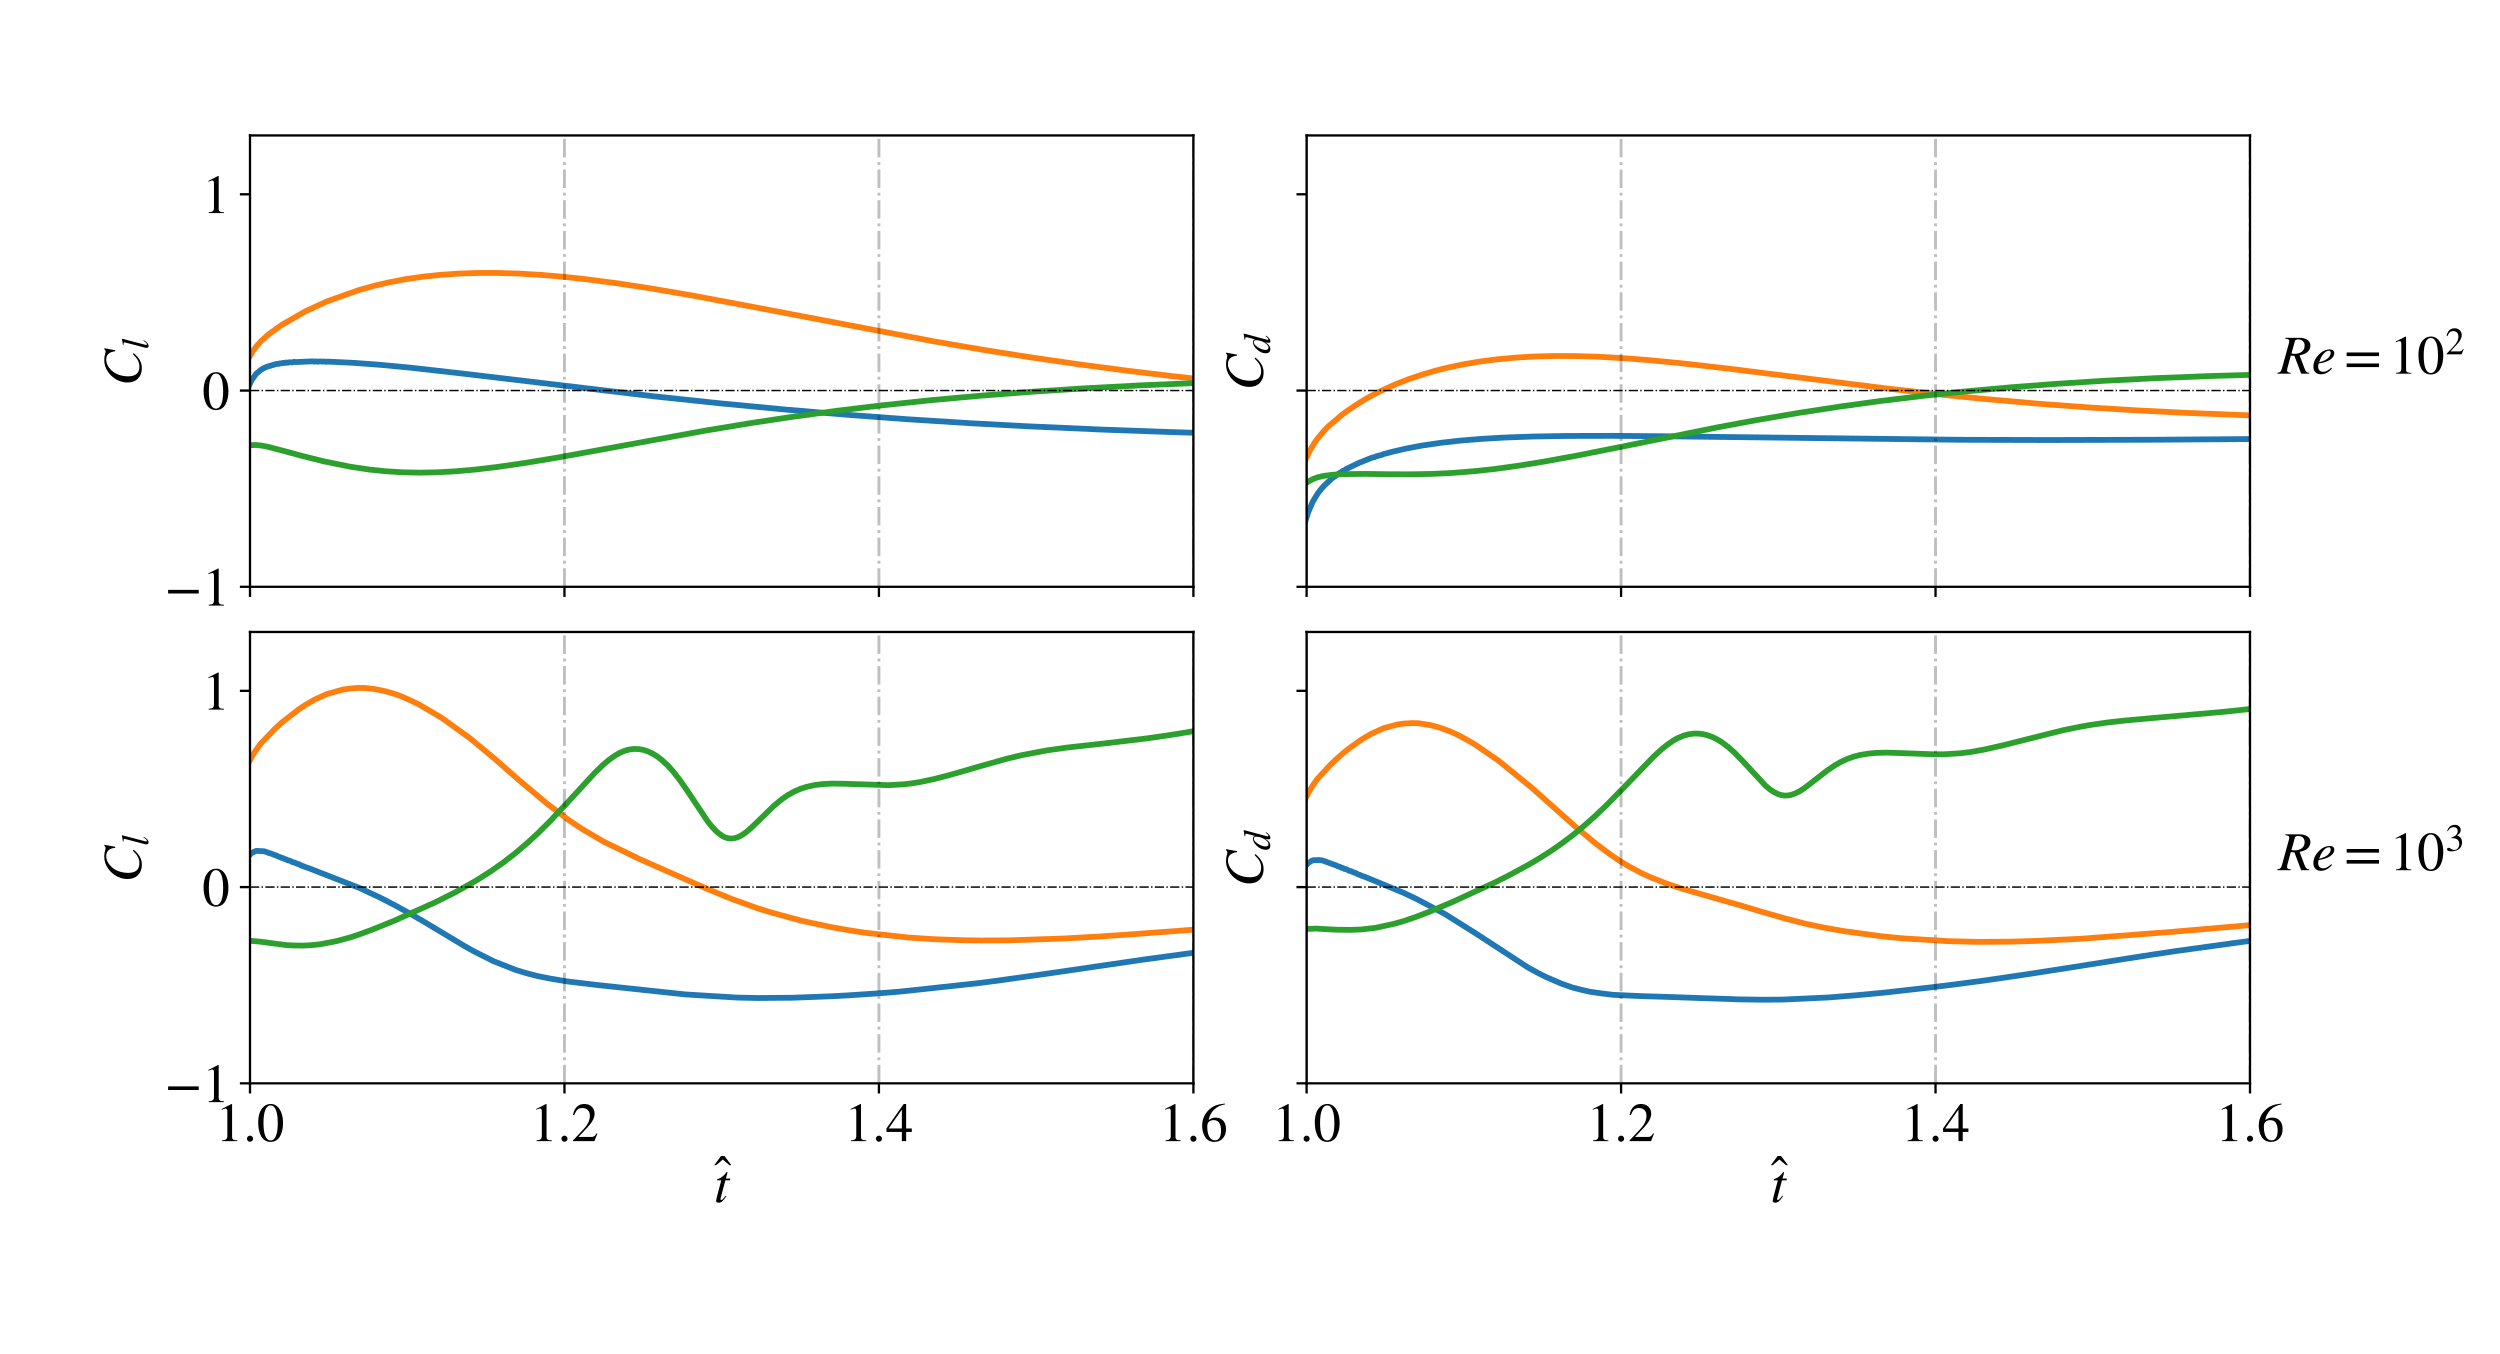 <?xml version="1.0" encoding="utf-8" standalone="no"?>
<!DOCTYPE svg PUBLIC "-//W3C//DTD SVG 1.1//EN"
  "http://www.w3.org/Graphics/SVG/1.1/DTD/svg11.dtd">
<!-- Created with matplotlib (https://matplotlib.org/) -->
<svg height="468pt" version="1.1" viewBox="0 0 864 468" width="864pt" xmlns="http://www.w3.org/2000/svg" xmlns:xlink="http://www.w3.org/1999/xlink">
 <defs>
  <style type="text/css">
*{stroke-linecap:butt;stroke-linejoin:round;}
  </style>
 </defs>
 <g id="figure_1">
  <g id="patch_1">
   <path d="M 0 468 
L 864 468 
L 864 0 
L 0 0 
z
" style="fill:#ffffff;"/>
  </g>
  <g id="axes_1">
   <g id="patch_2">
    <path d="M 86.4 202.8 
L 412.438 202.8 
L 412.438 46.8 
L 86.4 46.8 
z
" style="fill:#ffffff;"/>
   </g>
   <g id="matplotlib.axis_1">
    <g id="xtick_1">
     <g id="line2d_1">
      <defs>
       <path d="M 0 0 
L 0 3.5 
" id="m77d0edac6d" style="stroke:#000000;stroke-width:0.8;"/>
      </defs>
      <g>
       <use style="fill:#ffffff;stroke:#000000;stroke-width:0.8;" x="86.4" xlink:href="#m77d0edac6d" y="202.8"/>
      </g>
     </g>
    </g>
    <g id="xtick_2">
     <g id="line2d_2">
      <g>
       <use style="fill:#ffffff;stroke:#000000;stroke-width:0.8;" x="195.079" xlink:href="#m77d0edac6d" y="202.8"/>
      </g>
     </g>
    </g>
    <g id="xtick_3">
     <g id="line2d_3">
      <g>
       <use style="fill:#ffffff;stroke:#000000;stroke-width:0.8;" x="303.758" xlink:href="#m77d0edac6d" y="202.8"/>
      </g>
     </g>
    </g>
    <g id="xtick_4">
     <g id="line2d_4">
      <g>
       <use style="fill:#ffffff;stroke:#000000;stroke-width:0.8;" x="412.438" xlink:href="#m77d0edac6d" y="202.8"/>
      </g>
     </g>
    </g>
   </g>
   <g id="matplotlib.axis_2">
    <g id="ytick_1">
     <g id="line2d_5">
      <defs>
       <path d="M 0 0 
L -3.5 0 
" id="m75335eb0be" style="stroke:#000000;stroke-width:0.8;"/>
      </defs>
      <g>
       <use style="fill:#ffffff;stroke:#000000;stroke-width:0.8;" x="86.4" xlink:href="#m75335eb0be" y="202.8"/>
      </g>
     </g>
     <g id="text_1">
      <!-- −1 -->
      <defs>
       <path d="M 62.094 22 
L 6.406 22 
L 6.406 28.594 
L 62.094 28.594 
z
" id="STIXGeneral-Regular-8722"/>
       <path d="M 39.406 0 
L 11.797 0 
L 11.797 1.5 
Q 17.297 1.797 19.297 3.547 
Q 21.297 5.297 21.297 9.5 
L 21.297 54.406 
Q 21.297 59.297 18.297 59.297 
Q 16.906 59.297 13.797 58.094 
L 11.094 57.094 
L 11.094 58.5 
L 29 67.594 
L 29.906 67.297 
L 29.906 7.594 
Q 29.906 4.297 31.906 2.891 
Q 33.906 1.5 39.406 1.5 
z
" id="STIXGeneral-Regular-49"/>
      </defs>
      <g transform="translate(56.885 209.288)scale(0.19 -0.19)">
       <use xlink:href="#STIXGeneral-Regular-8722"/>
       <use x="68.5" xlink:href="#STIXGeneral-Regular-49"/>
      </g>
     </g>
    </g>
    <g id="ytick_2">
     <g id="line2d_6">
      <g>
       <use style="fill:#ffffff;stroke:#000000;stroke-width:0.8;" x="86.4" xlink:href="#m75335eb0be" y="134.974"/>
      </g>
     </g>
     <g id="text_2">
      <!-- 0 -->
      <defs>
       <path d="M 47.594 33 
Q 47.594 26.297 46.297 20.344 
Q 45 14.406 42.453 9.406 
Q 39.906 4.406 35.406 1.5 
Q 30.906 -1.406 25 -1.406 
Q 18.906 -1.406 14.297 1.688 
Q 9.703 4.797 7.203 10 
Q 4.703 15.203 3.547 21.094 
Q 2.406 27 2.406 33.594 
Q 2.406 42.906 4.703 50.344 
Q 7 57.797 12.344 62.688 
Q 17.703 67.594 25.406 67.594 
Q 35.203 67.594 41.391 58 
Q 47.594 48.406 47.594 33 
z
M 38 32.5 
Q 38 48.297 34.641 56.641 
Q 31.297 65 24.797 65 
Q 18.594 65 15.297 56.594 
Q 12 48.203 12 32.906 
Q 12 17.5 15.297 9.344 
Q 18.594 1.203 25 1.203 
Q 31.297 1.203 34.641 9.344 
Q 38 17.5 38 32.5 
z
" id="STIXGeneral-Regular-48"/>
      </defs>
      <g transform="translate(69.9 141.462)scale(0.19 -0.19)">
       <use xlink:href="#STIXGeneral-Regular-48"/>
      </g>
     </g>
    </g>
    <g id="ytick_3">
     <g id="line2d_7">
      <g>
       <use style="fill:#ffffff;stroke:#000000;stroke-width:0.8;" x="86.4" xlink:href="#m75335eb0be" y="67.148"/>
      </g>
     </g>
     <g id="text_3">
      <!-- 1 -->
      <g transform="translate(69.9 73.636)scale(0.19 -0.19)">
       <use xlink:href="#STIXGeneral-Regular-49"/>
      </g>
     </g>
    </g>
    <g id="text_4">
     <!-- $C_l$ -->
     <defs>
      <path d="M 68.906 66.406 
L 65.203 46.406 
L 63.406 46.703 
Q 61.594 63 48.5 63 
Q 37.594 63 28.594 53.297 
Q 23.297 47.703 20.547 39.703 
Q 17.797 31.703 17.797 23.203 
Q 17.797 2.703 35.297 2.703 
Q 41.5 2.703 46.641 5.297 
Q 51.797 7.906 58.203 14.594 
L 60 13.094 
Q 53.297 5.203 46.844 1.703 
Q 40.406 -1.797 32.703 -1.797 
Q 21 -1.797 13.797 5.141 
Q 6.594 12.094 6.594 24.297 
Q 6.594 34.594 11.688 43.938 
Q 16.797 53.297 25.297 59.297 
Q 35.5 66.594 47.203 66.594 
Q 54.094 66.594 58.906 64.906 
Q 60.906 64.203 63 64.203 
Q 65.703 64.203 66.797 66.406 
z
" id="STIXGeneral-Italic-67"/>
      <path d="M 27.906 67.797 
L 12.594 9.297 
Q 11.797 6.406 11.797 5 
Q 11.797 3.203 13.5 3.203 
Q 16.203 3.203 20.203 8.906 
L 22.703 12.406 
L 24.094 11.406 
Q 19.594 4.297 16.344 1.594 
Q 13.094 -1.094 9 -1.094 
Q 4.094 -1.094 4.094 4.5 
Q 4.094 6.203 4.5 7.5 
L 18.203 59.906 
Q 18.5 60.906 18.5 61.797 
Q 18.5 64 13.594 64 
L 11.797 64 
L 11.797 65.594 
Q 18.797 66.406 27.297 68.297 
z
" id="STIXGeneral-Italic-108"/>
     </defs>
     <g transform="translate(48.761 133.445)rotate(-90)scale(0.19 -0.19)">
      <use transform="translate(0 0.406)" xlink:href="#STIXGeneral-Italic-67"/>
      <use transform="translate(66.7 -12.822)scale(0.7)" xlink:href="#STIXGeneral-Italic-108"/>
     </g>
    </g>
   </g>
   <g id="line2d_8">
    <path clip-path="url(#p5655bba1f3)" d="M 85.857 133.679 
L 86.943 131.418 
L 88.03 129.877 
L 88.574 129.14 
L 90.204 127.795 
L 91.291 127.168 
L 92.377 126.697 
L 95.638 125.752 
L 96.181 125.777 
L 96.725 125.576 
L 97.268 125.595 
L 97.811 125.405 
L 98.355 125.47 
L 98.898 125.261 
L 99.442 125.383 
L 99.985 125.194 
L 101.072 125.244 
L 101.615 125.035 
L 102.158 125.136 
L 108.136 124.873 
L 108.679 125.011 
L 109.223 124.87 
L 109.766 125.015 
L 110.309 124.918 
L 111.396 124.963 
L 111.94 124.933 
L 112.483 125.052 
L 113.026 124.966 
L 115.2 125.06 
L 122.264 125.405 
L 130.958 126.045 
L 141.826 127.067 
L 161.389 129.277 
L 225.509 136.918 
L 248.875 139.397 
L 271.698 141.568 
L 293.977 143.445 
L 313.54 144.887 
L 335.275 146.26 
L 354.838 147.311 
L 382.008 148.516 
L 404.287 149.307 
L 412.981 149.572 
L 412.981 149.572 
" style="fill:none;stroke:#1f77b4;stroke-linecap:square;stroke-width:2;"/>
   </g>
   <g id="line2d_9">
    <path clip-path="url(#p5655bba1f3)" d="M 85.857 123.939 
L 87.487 121.172 
L 89.117 119.101 
L 90.204 117.915 
L 92.921 115.467 
L 97.268 112.346 
L 105.419 107.659 
L 113.026 104.143 
L 123.894 100.29 
L 129.328 98.761 
L 134.219 97.631 
L 140.196 96.48 
L 146.174 95.618 
L 152.151 94.989 
L 158.672 94.544 
L 165.192 94.332 
L 172.257 94.338 
L 179.321 94.554 
L 186.928 94.996 
L 195.079 95.692 
L 203.23 96.584 
L 214.642 98.099 
L 225.509 99.779 
L 238.551 102.007 
L 257.026 105.455 
L 323.321 118.08 
L 339.623 120.873 
L 356.468 123.536 
L 372.77 125.897 
L 389.615 128.131 
L 404.83 129.953 
L 412.981 130.858 
L 412.981 130.858 
" style="fill:none;stroke:#ff7f0e;stroke-linecap:square;stroke-width:2;"/>
   </g>
   <g id="line2d_10">
    <path clip-path="url(#p5655bba1f3)" d="M 85.857 154.059 
L 86.943 153.839 
L 88.574 153.8 
L 90.204 153.959 
L 92.377 154.369 
L 97.811 155.773 
L 104.332 157.555 
L 111.94 159.453 
L 121.177 161.32 
L 127.698 162.288 
L 133.132 162.856 
L 139.109 163.228 
L 145.087 163.348 
L 151.064 163.232 
L 157.042 162.907 
L 164.106 162.296 
L 171.713 161.4 
L 180.951 160.072 
L 191.275 158.377 
L 205.947 155.728 
L 243.442 148.869 
L 259.743 146.171 
L 274.415 143.967 
L 290.174 141.842 
L 304.845 140.085 
L 321.691 138.307 
L 339.079 136.74 
L 357.011 135.357 
L 374.943 134.198 
L 394.506 133.161 
L 412.981 132.377 
L 412.981 132.377 
" style="fill:none;stroke:#2ca02c;stroke-linecap:square;stroke-width:2;"/>
   </g>
   <g id="line2d_11">
    <path clip-path="url(#p5655bba1f3)" d="M 86.4 134.974 
L 412.438 134.974 
" style="fill:none;stroke:#000000;stroke-dasharray:3.2,0.8,0.5,0.8;stroke-dashoffset:0;stroke-width:0.5;"/>
   </g>
   <g id="line2d_12">
    <path clip-path="url(#p5655bba1f3)" d="M 86.4 202.8 
L 86.4 46.8 
" style="fill:none;stroke:#000000;stroke-linecap:square;stroke-width:0.5;"/>
   </g>
   <g id="line2d_13">
    <path clip-path="url(#p5655bba1f3)" d="M 195.079 202.8 
L 195.079 46.8 
" style="fill:none;stroke:#000000;stroke-dasharray:6.4,1.6,1,1.6;stroke-dashoffset:0;stroke-opacity:0.25;"/>
   </g>
   <g id="line2d_14">
    <path clip-path="url(#p5655bba1f3)" d="M 303.758 202.8 
L 303.758 46.8 
" style="fill:none;stroke:#000000;stroke-dasharray:6.4,1.6,1,1.6;stroke-dashoffset:0;stroke-opacity:0.25;"/>
   </g>
   <g id="line2d_15">
    <path clip-path="url(#p5655bba1f3)" d="M 412.438 202.8 
L 412.438 46.8 
" style="fill:none;stroke:#000000;stroke-dasharray:6.4,1.6,1,1.6;stroke-dashoffset:0;stroke-opacity:0.25;"/>
   </g>
   <g id="patch_3">
    <path d="M 86.4 202.8 
L 86.4 46.8 
" style="fill:none;stroke:#000000;stroke-linecap:square;stroke-linejoin:miter;stroke-width:0.8;"/>
   </g>
   <g id="patch_4">
    <path d="M 412.438 202.8 
L 412.438 46.8 
" style="fill:none;stroke:#000000;stroke-linecap:square;stroke-linejoin:miter;stroke-width:0.8;"/>
   </g>
   <g id="patch_5">
    <path d="M 86.4 202.8 
L 412.438 202.8 
" style="fill:none;stroke:#000000;stroke-linecap:square;stroke-linejoin:miter;stroke-width:0.8;"/>
   </g>
   <g id="patch_6">
    <path d="M 86.4 46.8 
L 412.438 46.8 
" style="fill:none;stroke:#000000;stroke-linecap:square;stroke-linejoin:miter;stroke-width:0.8;"/>
   </g>
  </g>
  <g id="axes_2">
   <g id="patch_7">
    <path d="M 451.562 202.8 
L 777.6 202.8 
L 777.6 46.8 
L 451.562 46.8 
z
" style="fill:#ffffff;"/>
   </g>
   <g id="matplotlib.axis_3">
    <g id="xtick_5">
     <g id="line2d_16">
      <g>
       <use style="fill:#ffffff;stroke:#000000;stroke-width:0.8;" x="451.562" xlink:href="#m77d0edac6d" y="202.8"/>
      </g>
     </g>
    </g>
    <g id="xtick_6">
     <g id="line2d_17">
      <g>
       <use style="fill:#ffffff;stroke:#000000;stroke-width:0.8;" x="560.242" xlink:href="#m77d0edac6d" y="202.8"/>
      </g>
     </g>
    </g>
    <g id="xtick_7">
     <g id="line2d_18">
      <g>
       <use style="fill:#ffffff;stroke:#000000;stroke-width:0.8;" x="668.921" xlink:href="#m77d0edac6d" y="202.8"/>
      </g>
     </g>
    </g>
    <g id="xtick_8">
     <g id="line2d_19">
      <g>
       <use style="fill:#ffffff;stroke:#000000;stroke-width:0.8;" x="777.6" xlink:href="#m77d0edac6d" y="202.8"/>
      </g>
     </g>
    </g>
   </g>
   <g id="matplotlib.axis_4">
    <g id="ytick_4">
     <g id="line2d_20">
      <g>
       <use style="fill:#ffffff;stroke:#000000;stroke-width:0.8;" x="451.562" xlink:href="#m75335eb0be" y="202.8"/>
      </g>
     </g>
    </g>
    <g id="ytick_5">
     <g id="line2d_21">
      <g>
       <use style="fill:#ffffff;stroke:#000000;stroke-width:0.8;" x="451.562" xlink:href="#m75335eb0be" y="134.974"/>
      </g>
     </g>
    </g>
    <g id="ytick_6">
     <g id="line2d_22">
      <g>
       <use style="fill:#ffffff;stroke:#000000;stroke-width:0.8;" x="451.562" xlink:href="#m75335eb0be" y="67.148"/>
      </g>
     </g>
    </g>
    <g id="text_5">
     <!-- $C_d$ -->
     <defs>
      <path d="M 52.094 68.297 
L 52.703 67.703 
L 48.797 52.5 
L 42.797 30.594 
Q 36.297 6.703 36.297 6 
Q 36.297 4 38.094 4 
Q 39.406 4 40.844 5.25 
Q 42.297 6.5 46.297 11.094 
L 47.5 10.094 
Q 39.797 -1.297 32.797 -1.297 
Q 30.906 -1.297 29.797 -0.094 
Q 28.703 1.094 28.703 3.203 
Q 28.703 6.203 30 12.094 
Q 25.703 4.797 21.547 1.844 
Q 17.406 -1.094 12.203 -1.094 
Q 7.203 -1.094 4.344 1.953 
Q 1.5 5 1.5 10.594 
Q 1.5 22.5 11.141 33.297 
Q 20.797 44.094 30.703 44.094 
Q 33.797 44.094 35.25 42.688 
Q 36.703 41.297 37.203 38.297 
L 37.297 38.297 
L 41.797 54.594 
Q 43.203 59.5 43.203 61.703 
Q 43.203 63.297 42.094 63.688 
Q 41 64.094 36.797 64.297 
L 36.797 66 
Q 44.5 66.703 52.094 68.297 
z
M 35.594 36.094 
Q 35.594 38.703 34.141 40.25 
Q 32.703 41.797 30.906 41.797 
Q 26.203 41.797 21.797 37.203 
Q 16.797 31.906 13.5 24.547 
Q 10.203 17.203 10.203 11 
Q 10.203 7.594 11.75 5.641 
Q 13.297 3.703 16 3.703 
Q 20.5 3.703 25.094 8.594 
Q 29.703 13.5 32.641 21.094 
Q 35.594 28.703 35.594 36.094 
z
" id="STIXGeneral-Italic-100"/>
     </defs>
     <g transform="translate(436.439 134.965)rotate(-90)scale(0.19 -0.19)">
      <use transform="translate(0 0.406)" xlink:href="#STIXGeneral-Italic-67"/>
      <use transform="translate(66.7 -12.822)scale(0.7)" xlink:href="#STIXGeneral-Italic-100"/>
     </g>
    </g>
   </g>
   <g id="line2d_23">
    <path clip-path="url(#p31e6487c51)" d="M 451.019 180.48 
L 452.106 177.088 
L 453.192 174.514 
L 453.736 173.293 
L 455.366 170.606 
L 456.453 169.166 
L 457.54 167.935 
L 459.713 165.905 
L 460.8 164.957 
L 461.343 164.677 
L 461.887 164.176 
L 462.43 163.903 
L 462.974 163.427 
L 463.517 163.216 
L 464.06 162.734 
L 464.604 162.593 
L 465.147 162.142 
L 470.038 159.793 
L 470.581 159.637 
L 471.668 159.157 
L 474.385 158.082 
L 474.928 158.039 
L 475.472 157.756 
L 477.645 157.173 
L 478.189 156.914 
L 480.906 156.195 
L 485.796 155.048 
L 491.23 154.018 
L 497.751 153.054 
L 504.272 152.316 
L 511.879 151.68 
L 520.03 151.215 
L 529.811 150.862 
L 541.223 150.667 
L 557.525 150.632 
L 573.283 150.753 
L 677.615 151.99 
L 708.045 152.077 
L 745.54 151.968 
L 778.143 151.726 
L 778.143 151.726 
" style="fill:none;stroke:#1f77b4;stroke-linecap:square;stroke-width:2;"/>
   </g>
   <g id="line2d_24">
    <path clip-path="url(#p31e6487c51)" d="M 451.019 159.286 
L 452.649 155.779 
L 454.279 153.091 
L 455.366 151.55 
L 457.54 148.954 
L 459.17 147.267 
L 464.06 143.141 
L 466.234 141.563 
L 470.038 139.066 
L 472.755 137.445 
L 475.472 136.011 
L 477.102 135.162 
L 482.536 132.711 
L 486.883 131.025 
L 491.774 129.38 
L 496.121 128.106 
L 500.468 127.029 
L 505.902 125.883 
L 511.336 124.97 
L 517.313 124.194 
L 523.834 123.587 
L 530.355 123.211 
L 537.419 123.03 
L 544.483 123.055 
L 552.091 123.279 
L 560.785 123.76 
L 569.479 124.429 
L 580.891 125.519 
L 597.192 127.378 
L 651.532 134.198 
L 671.638 136.457 
L 685.766 137.869 
L 704.785 139.549 
L 721.63 140.793 
L 738.475 141.824 
L 755.321 142.674 
L 774.883 143.444 
L 778.143 143.553 
L 778.143 143.553 
" style="fill:none;stroke:#ff7f0e;stroke-linecap:square;stroke-width:2;"/>
   </g>
   <g id="line2d_25">
    <path clip-path="url(#p31e6487c51)" d="M 451.019 167.309 
L 452.106 166.461 
L 453.736 165.571 
L 455.366 164.962 
L 457.54 164.456 
L 460.8 164.054 
L 464.06 163.861 
L 471.668 163.782 
L 480.362 163.894 
L 487.97 163.916 
L 495.034 163.775 
L 502.098 163.432 
L 509.706 162.825 
L 516.77 162.05 
L 524.377 161.012 
L 533.615 159.528 
L 545.026 157.44 
L 559.698 154.528 
L 593.389 147.724 
L 606.974 145.198 
L 621.645 142.692 
L 636.317 140.44 
L 649.902 138.582 
L 664.574 136.812 
L 678.702 135.325 
L 694.46 133.889 
L 710.762 132.646 
L 727.608 131.576 
L 744.996 130.691 
L 764.015 129.948 
L 778.143 129.534 
L 778.143 129.534 
" style="fill:none;stroke:#2ca02c;stroke-linecap:square;stroke-width:2;"/>
   </g>
   <g id="line2d_26">
    <path clip-path="url(#p31e6487c51)" d="M 451.562 134.974 
L 777.6 134.974 
" style="fill:none;stroke:#000000;stroke-dasharray:3.2,0.8,0.5,0.8;stroke-dashoffset:0;stroke-width:0.5;"/>
   </g>
   <g id="line2d_27">
    <path clip-path="url(#p31e6487c51)" d="M 451.562 202.8 
L 451.562 46.8 
" style="fill:none;stroke:#000000;stroke-linecap:square;stroke-width:0.5;"/>
   </g>
   <g id="line2d_28">
    <path clip-path="url(#p31e6487c51)" d="M 560.242 202.8 
L 560.242 46.8 
" style="fill:none;stroke:#000000;stroke-dasharray:6.4,1.6,1,1.6;stroke-dashoffset:0;stroke-opacity:0.25;"/>
   </g>
   <g id="line2d_29">
    <path clip-path="url(#p31e6487c51)" d="M 668.921 202.8 
L 668.921 46.8 
" style="fill:none;stroke:#000000;stroke-dasharray:6.4,1.6,1,1.6;stroke-dashoffset:0;stroke-opacity:0.25;"/>
   </g>
   <g id="line2d_30">
    <path clip-path="url(#p31e6487c51)" d="M 777.6 202.8 
L 777.6 46.8 
" style="fill:none;stroke:#000000;stroke-dasharray:6.4,1.6,1,1.6;stroke-dashoffset:0;stroke-opacity:0.25;"/>
   </g>
   <g id="patch_8">
    <path d="M 451.562 202.8 
L 451.562 46.8 
" style="fill:none;stroke:#000000;stroke-linecap:square;stroke-linejoin:miter;stroke-width:0.8;"/>
   </g>
   <g id="patch_9">
    <path d="M 777.6 202.8 
L 777.6 46.8 
" style="fill:none;stroke:#000000;stroke-linecap:square;stroke-linejoin:miter;stroke-width:0.8;"/>
   </g>
   <g id="patch_10">
    <path d="M 451.562 202.8 
L 777.6 202.8 
" style="fill:none;stroke:#000000;stroke-linecap:square;stroke-linejoin:miter;stroke-width:0.8;"/>
   </g>
   <g id="patch_11">
    <path d="M 451.562 46.8 
L 777.6 46.8 
" style="fill:none;stroke:#000000;stroke-linecap:square;stroke-linejoin:miter;stroke-width:0.8;"/>
   </g>
   <g id="text_6">
    <!-- $Re = 10^2$ -->
    <defs>
     <path d="M 13.203 65.297 
L 38.406 65.297 
Q 48.094 65.297 53.438 61.5 
Q 58.797 57.703 58.797 51.203 
Q 58.797 43.406 52.203 38.406 
Q 48.297 35.406 39.094 33.297 
L 48 9.797 
Q 49.703 5.203 51.547 3.391 
Q 53.406 1.594 56.703 1.594 
L 56.703 0 
L 42 0 
L 29.703 32.406 
L 23.094 32.906 
L 17.594 12.594 
Q 16.297 8 16.297 6.297 
Q 16.297 4 17.594 3 
Q 18.906 2 23 1.594 
L 23 0 
L -1.297 0 
L -1.297 1.594 
Q 2.703 2.094 4.344 3.797 
Q 6 5.5 7.203 10.094 
L 19.094 53.203 
Q 20.297 57.797 20.297 59.5 
Q 20.297 61.297 18.906 62.297 
Q 17.703 63.094 13.203 63.703 
z
M 30.594 59.297 
L 24.297 36.594 
Q 27.406 36.094 29.406 36.094 
Q 38.297 36.094 43.297 40.094 
Q 48.297 44.094 48.297 51.094 
Q 48.297 56.297 45.188 59.297 
Q 42.094 62.297 36.297 62.297 
Q 31.406 62.297 30.594 59.297 
z
" id="STIXGeneral-Italic-82"/>
     <path d="M 35.797 10.906 
L 37 9.703 
Q 28.203 -1.094 16.594 -1.094 
Q 10.5 -1.094 6.797 2.656 
Q 3.094 6.406 3.094 12.594 
Q 3.094 24.297 12.438 34.188 
Q 21.797 44.094 33 44.094 
Q 36.906 44.094 39.047 42.297 
Q 41.203 40.5 41.203 37.297 
Q 41.203 30.703 33.547 25.5 
Q 25.906 20.297 12.797 18.594 
Q 11.797 16.594 11.797 12.5 
Q 11.797 8.406 14.344 5.906 
Q 16.906 3.406 21.094 3.406 
Q 24.406 3.406 27.406 4.953 
Q 30.406 6.5 35.797 10.906 
z
M 15.203 25.203 
L 13.5 20.797 
Q 24.703 23.5 29.594 28.203 
Q 34.594 33 34.594 37.906 
Q 34.594 41.797 31.094 41.797 
Q 26.906 41.797 22.344 36.938 
Q 17.797 32.094 15.203 25.203 
z
" id="STIXGeneral-Italic-101"/>
     <path d="M 63.703 32 
L 4.797 32 
L 4.797 38.594 
L 63.703 38.594 
z
M 63.703 12 
L 4.797 12 
L 4.797 18.594 
L 63.703 18.594 
z
" id="STIXGeneral-Regular-61"/>
     <path d="M 47.406 13.703 
L 42 0 
L 2.906 0 
L 2.906 1.203 
L 20.703 20.094 
Q 27.703 27.406 30.703 33.5 
Q 33.703 39.594 33.703 46.094 
Q 33.703 52.797 30 56.5 
Q 26.297 60.203 19.797 60.203 
Q 14.406 60.203 11.25 57.391 
Q 8.094 54.594 5.094 47.203 
L 3 47.703 
Q 4.703 57 9.844 62.297 
Q 15 67.594 23.797 67.594 
Q 32.094 67.594 37.188 62.594 
Q 42.297 57.594 42.297 50 
Q 42.297 38.703 29.5 25.203 
L 13 7.594 
L 36.406 7.594 
Q 39.703 7.594 41.641 8.891 
Q 43.594 10.203 46 14.297 
z
" id="STIXGeneral-Regular-50"/>
    </defs>
    <g transform="translate(787.305 129.226)scale(0.19 -0.19)">
     <use transform="translate(0 0.409)" xlink:href="#STIXGeneral-Italic-82"/>
     <use transform="translate(61.1 0.409)" xlink:href="#STIXGeneral-Italic-101"/>
     <use transform="translate(119.94 0.409)" xlink:href="#STIXGeneral-Regular-61"/>
     <use transform="translate(202.88 0.409)" xlink:href="#STIXGeneral-Regular-49"/>
     <use transform="translate(252.88 0.409)" xlink:href="#STIXGeneral-Regular-48"/>
     <use transform="translate(304.423 35.684)scale(0.7)" xlink:href="#STIXGeneral-Regular-50"/>
    </g>
   </g>
  </g>
  <g id="axes_3">
   <g id="patch_12">
    <path d="M 86.4 374.4 
L 412.438 374.4 
L 412.438 218.4 
L 86.4 218.4 
z
" style="fill:#ffffff;"/>
   </g>
   <g id="matplotlib.axis_5">
    <g id="xtick_9">
     <g id="line2d_31">
      <g>
       <use style="fill:#ffffff;stroke:#000000;stroke-width:0.8;" x="86.4" xlink:href="#m77d0edac6d" y="374.4"/>
      </g>
     </g>
     <g id="text_7">
      <!-- 1.0 -->
      <defs>
       <path d="M 18.094 4.297 
Q 18.094 2.094 16.438 0.5 
Q 14.797 -1.094 12.5 -1.094 
Q 10.203 -1.094 8.594 0.5 
Q 7 2.094 7 4.391 
Q 7 6.703 8.641 8.344 
Q 10.297 10 12.594 10 
Q 14.797 10 16.438 8.297 
Q 18.094 6.594 18.094 4.297 
z
" id="STIXGeneral-Regular-46"/>
      </defs>
      <g transform="translate(74.525 394.376)scale(0.19 -0.19)">
       <use xlink:href="#STIXGeneral-Regular-49"/>
       <use x="50" xlink:href="#STIXGeneral-Regular-46"/>
       <use x="75" xlink:href="#STIXGeneral-Regular-48"/>
      </g>
     </g>
    </g>
    <g id="xtick_10">
     <g id="line2d_32">
      <g>
       <use style="fill:#ffffff;stroke:#000000;stroke-width:0.8;" x="195.079" xlink:href="#m77d0edac6d" y="374.4"/>
      </g>
     </g>
     <g id="text_8">
      <!-- 1.2 -->
      <g transform="translate(183.204 394.376)scale(0.19 -0.19)">
       <use xlink:href="#STIXGeneral-Regular-49"/>
       <use x="50" xlink:href="#STIXGeneral-Regular-46"/>
       <use x="75" xlink:href="#STIXGeneral-Regular-50"/>
      </g>
     </g>
    </g>
    <g id="xtick_11">
     <g id="line2d_33">
      <g>
       <use style="fill:#ffffff;stroke:#000000;stroke-width:0.8;" x="303.758" xlink:href="#m77d0edac6d" y="374.4"/>
      </g>
     </g>
     <g id="text_9">
      <!-- 1.4 -->
      <defs>
       <path d="M 47.297 16.703 
L 37 16.703 
L 37 0 
L 29.203 0 
L 29.203 16.703 
L 1.203 16.703 
L 1.203 23.094 
L 32.594 67.594 
L 37 67.594 
L 37 23.094 
L 47.297 23.094 
z
M 29.203 23.094 
L 29.203 57.406 
L 5.203 23.094 
z
" id="STIXGeneral-Regular-52"/>
      </defs>
      <g transform="translate(291.883 394.376)scale(0.19 -0.19)">
       <use xlink:href="#STIXGeneral-Regular-49"/>
       <use x="50" xlink:href="#STIXGeneral-Regular-46"/>
       <use x="75" xlink:href="#STIXGeneral-Regular-52"/>
      </g>
     </g>
    </g>
    <g id="xtick_12">
     <g id="line2d_34">
      <g>
       <use style="fill:#ffffff;stroke:#000000;stroke-width:0.8;" x="412.438" xlink:href="#m77d0edac6d" y="374.4"/>
      </g>
     </g>
     <g id="text_10">
      <!-- 1.6 -->
      <defs>
       <path d="M 44.594 68.406 
L 44.797 66.797 
Q 33 64.906 25.094 57.25 
Q 17.203 49.594 15.203 38.297 
Q 21 42.797 27.906 42.797 
Q 36.703 42.797 41.75 37.188 
Q 46.797 31.594 46.797 21.906 
Q 46.797 12.094 41.703 5.906 
Q 35.797 -1.406 25.797 -1.406 
Q 13.594 -1.406 8.094 8.703 
Q 3.406 17.297 3.406 27.906 
Q 3.406 44.297 14.297 55.5 
Q 20.5 61.906 27.047 64.547 
Q 33.594 67.203 44.594 68.406 
z
M 37.797 18.797 
Q 37.797 38.203 24.297 38.203 
Q 19.297 38.203 16 35.547 
Q 12.703 32.906 12.703 26.594 
Q 12.703 14.906 16.344 8.156 
Q 20 1.406 26.906 1.406 
Q 32.203 1.406 35 6.156 
Q 37.797 10.906 37.797 18.797 
z
" id="STIXGeneral-Regular-54"/>
      </defs>
      <g transform="translate(400.563 394.376)scale(0.19 -0.19)">
       <use xlink:href="#STIXGeneral-Regular-49"/>
       <use x="50" xlink:href="#STIXGeneral-Regular-46"/>
       <use x="75" xlink:href="#STIXGeneral-Regular-54"/>
      </g>
     </g>
    </g>
    <g id="text_11">
     <!-- $\^t$ -->
     <defs>
      <path d="M -7.5 50.703 
L -10.906 50.703 
L -23.094 61 
L -35.203 50.703 
L -38.594 50.703 
L -26.203 67.406 
L -20 67.406 
z
" id="STIXGeneral-Regular-770"/>
      <path d="M 29.594 42.797 
L 29.094 39.594 
L 20.703 39.594 
L 12 6.797 
Q 11.797 6 11.797 5.406 
Q 11.797 3.797 13.297 3.797 
Q 14.5 3.797 16.094 5.344 
Q 17.703 6.906 21.406 11.703 
L 22.703 11 
Q 18.094 4 15.141 1.453 
Q 12.203 -1.094 8.406 -1.094 
Q 3.797 -1.094 3.797 2.594 
Q 3.797 3.594 5.406 10 
L 13.203 39.594 
L 5.703 39.594 
L 5.594 40.203 
Q 5.594 42 8.906 42.703 
Q 11.406 43.297 15.5 46.547 
Q 19.594 49.797 22.203 53.703 
Q 22.797 54.594 23.594 54.594 
Q 24.5 54.594 24.5 53.797 
Q 24.5 53.297 24.406 53.094 
L 21.594 42.797 
z
" id="STIXGeneral-Italic-116"/>
     </defs>
     <g transform="translate(246.759 415.476)scale(0.19 -0.19)">
      <use transform="translate(39.043 16.594)" xlink:href="#STIXGeneral-Regular-770"/>
      <use transform="translate(0 0.203)" xlink:href="#STIXGeneral-Italic-116"/>
     </g>
    </g>
   </g>
   <g id="matplotlib.axis_6">
    <g id="ytick_7">
     <g id="line2d_35">
      <g>
       <use style="fill:#ffffff;stroke:#000000;stroke-width:0.8;" x="86.4" xlink:href="#m75335eb0be" y="374.4"/>
      </g>
     </g>
     <g id="text_12">
      <!-- −1 -->
      <g transform="translate(56.885 380.888)scale(0.19 -0.19)">
       <use xlink:href="#STIXGeneral-Regular-8722"/>
       <use x="68.5" xlink:href="#STIXGeneral-Regular-49"/>
      </g>
     </g>
    </g>
    <g id="ytick_8">
     <g id="line2d_36">
      <g>
       <use style="fill:#ffffff;stroke:#000000;stroke-width:0.8;" x="86.4" xlink:href="#m75335eb0be" y="306.574"/>
      </g>
     </g>
     <g id="text_13">
      <!-- 0 -->
      <g transform="translate(69.9 313.062)scale(0.19 -0.19)">
       <use xlink:href="#STIXGeneral-Regular-48"/>
      </g>
     </g>
    </g>
    <g id="ytick_9">
     <g id="line2d_37">
      <g>
       <use style="fill:#ffffff;stroke:#000000;stroke-width:0.8;" x="86.4" xlink:href="#m75335eb0be" y="238.748"/>
      </g>
     </g>
     <g id="text_14">
      <!-- 1 -->
      <g transform="translate(69.9 245.236)scale(0.19 -0.19)">
       <use xlink:href="#STIXGeneral-Regular-49"/>
      </g>
     </g>
    </g>
    <g id="text_15">
     <!-- $C_l$ -->
     <g transform="translate(48.761 305.045)rotate(-90)scale(0.19 -0.19)">
      <use transform="translate(0 0.406)" xlink:href="#STIXGeneral-Italic-67"/>
      <use transform="translate(66.7 -12.822)scale(0.7)" xlink:href="#STIXGeneral-Italic-108"/>
     </g>
    </g>
   </g>
   <g id="line2d_38">
    <path clip-path="url(#p8cc9c59692)" d="M 85.857 295.904 
L 86.943 294.817 
L 88.03 294.294 
L 88.574 294.055 
L 91.291 294.199 
L 92.377 294.553 
L 92.921 294.802 
L 93.464 294.913 
L 95.094 295.557 
L 95.638 295.698 
L 96.181 296.046 
L 96.725 296.172 
L 97.268 296.48 
L 97.811 296.558 
L 98.355 296.9 
L 98.898 296.983 
L 99.442 297.336 
L 99.985 297.401 
L 100.528 297.619 
L 101.072 297.978 
L 101.615 298.03 
L 102.702 298.505 
L 103.245 298.653 
L 104.332 299.211 
L 104.875 299.354 
L 105.419 299.634 
L 106.506 299.967 
L 124.438 306.968 
L 126.068 307.758 
L 131.502 310.285 
L 136.392 312.818 
L 141.826 315.825 
L 146.174 318.337 
L 160.302 326.822 
L 163.562 328.659 
L 165.736 329.766 
L 170.626 332.218 
L 178.234 335.208 
L 179.321 335.533 
L 182.038 336.366 
L 185.842 337.342 
L 190.189 338.207 
L 195.623 339.12 
L 204.86 340.238 
L 208.664 340.66 
L 236.921 343.677 
L 254.853 344.767 
L 261.917 344.913 
L 273.872 344.818 
L 287.457 344.302 
L 292.891 344.01 
L 302.672 343.36 
L 308.106 342.938 
L 311.366 342.669 
L 338.536 339.731 
L 340.709 339.446 
L 346.687 338.642 
L 359.728 336.802 
L 365.162 336.023 
L 368.423 335.544 
L 395.049 331.65 
L 412.981 329.212 
L 412.981 329.212 
" style="fill:none;stroke:#1f77b4;stroke-linecap:square;stroke-width:2;"/>
   </g>
   <g id="line2d_39">
    <path clip-path="url(#p8cc9c59692)" d="M 85.857 263.73 
L 87.487 260.703 
L 89.117 258.332 
L 90.204 256.897 
L 95.094 251.794 
L 97.268 249.802 
L 103.245 245.161 
L 105.419 243.71 
L 108.679 241.817 
L 113.026 239.831 
L 118.46 238.326 
L 120.634 238.006 
L 123.351 237.763 
L 126.068 237.754 
L 127.155 237.876 
L 129.328 238.111 
L 133.132 238.888 
L 136.392 239.826 
L 138.566 240.601 
L 140.196 241.307 
L 142.37 242.279 
L 145.087 243.63 
L 152.694 248.131 
L 162.475 255.172 
L 171.17 262.407 
L 179.321 269.571 
L 189.102 277.789 
L 196.709 283.526 
L 201.057 286.438 
L 208.664 290.9 
L 221.162 296.952 
L 229.313 300.561 
L 244.528 307.249 
L 252.679 310.611 
L 261.917 313.938 
L 266.808 315.438 
L 277.132 318.244 
L 287.457 320.453 
L 293.977 321.594 
L 298.868 322.342 
L 314.083 324.022 
L 322.777 324.592 
L 333.102 324.954 
L 339.079 325.029 
L 348.317 324.992 
L 367.336 324.36 
L 380.377 323.626 
L 391.789 322.848 
L 412.981 321.264 
L 412.981 321.264 
" style="fill:none;stroke:#ff7f0e;stroke-linecap:square;stroke-width:2;"/>
   </g>
   <g id="line2d_40">
    <path clip-path="url(#p8cc9c59692)" d="M 85.857 325.232 
L 86.943 325.181 
L 89.66 325.414 
L 98.898 326.617 
L 101.615 326.767 
L 104.875 326.786 
L 107.049 326.687 
L 110.309 326.389 
L 116.287 325.255 
L 121.177 323.92 
L 123.894 323.026 
L 128.785 321.223 
L 136.392 318.135 
L 150.521 311.788 
L 157.585 308.236 
L 164.649 304.267 
L 169.54 301.162 
L 173.887 298.117 
L 178.234 294.748 
L 182.038 291.518 
L 185.842 288.019 
L 190.189 283.697 
L 195.623 277.899 
L 205.404 267.259 
L 208.121 264.61 
L 210.294 262.737 
L 212.468 261.18 
L 214.098 260.239 
L 215.728 259.528 
L 217.358 259.06 
L 218.989 258.841 
L 220.619 258.866 
L 222.249 259.146 
L 223.879 259.664 
L 225.509 260.426 
L 227.14 261.44 
L 228.77 262.696 
L 230.943 264.734 
L 232.574 266.554 
L 234.747 269.308 
L 237.464 273.19 
L 244.528 283.796 
L 246.158 285.834 
L 247.789 287.52 
L 249.419 288.779 
L 250.506 289.35 
L 251.592 289.695 
L 252.679 289.8 
L 253.766 289.698 
L 254.853 289.385 
L 255.94 288.886 
L 257.57 287.83 
L 259.2 286.476 
L 261.917 283.883 
L 267.351 278.577 
L 270.068 276.314 
L 272.242 274.804 
L 274.415 273.588 
L 276.589 272.639 
L 278.762 271.931 
L 281.479 271.33 
L 284.196 270.984 
L 287.457 270.816 
L 291.804 270.87 
L 307.019 271.356 
L 312.453 271.041 
L 315.17 270.723 
L 317.887 270.287 
L 322.777 269.247 
L 327.125 268.136 
L 332.015 266.765 
L 337.992 265.023 
L 347.774 262.266 
L 353.208 260.965 
L 361.902 259.321 
L 368.423 258.399 
L 382.551 256.826 
L 396.679 255.152 
L 405.374 253.869 
L 412.981 252.608 
L 412.981 252.608 
" style="fill:none;stroke:#2ca02c;stroke-linecap:square;stroke-width:2;"/>
   </g>
   <g id="line2d_41">
    <path clip-path="url(#p8cc9c59692)" d="M 86.4 306.574 
L 412.438 306.574 
" style="fill:none;stroke:#000000;stroke-dasharray:3.2,0.8,0.5,0.8;stroke-dashoffset:0;stroke-width:0.5;"/>
   </g>
   <g id="line2d_42">
    <path clip-path="url(#p8cc9c59692)" d="M 86.4 374.4 
L 86.4 218.4 
" style="fill:none;stroke:#000000;stroke-linecap:square;stroke-width:0.5;"/>
   </g>
   <g id="line2d_43">
    <path clip-path="url(#p8cc9c59692)" d="M 195.079 374.4 
L 195.079 218.4 
" style="fill:none;stroke:#000000;stroke-dasharray:6.4,1.6,1,1.6;stroke-dashoffset:0;stroke-opacity:0.25;"/>
   </g>
   <g id="line2d_44">
    <path clip-path="url(#p8cc9c59692)" d="M 303.758 374.4 
L 303.758 218.4 
" style="fill:none;stroke:#000000;stroke-dasharray:6.4,1.6,1,1.6;stroke-dashoffset:0;stroke-opacity:0.25;"/>
   </g>
   <g id="line2d_45">
    <path clip-path="url(#p8cc9c59692)" d="M 412.438 374.4 
L 412.438 218.4 
" style="fill:none;stroke:#000000;stroke-dasharray:6.4,1.6,1,1.6;stroke-dashoffset:0;stroke-opacity:0.25;"/>
   </g>
   <g id="patch_13">
    <path d="M 86.4 374.4 
L 86.4 218.4 
" style="fill:none;stroke:#000000;stroke-linecap:square;stroke-linejoin:miter;stroke-width:0.8;"/>
   </g>
   <g id="patch_14">
    <path d="M 412.438 374.4 
L 412.438 218.4 
" style="fill:none;stroke:#000000;stroke-linecap:square;stroke-linejoin:miter;stroke-width:0.8;"/>
   </g>
   <g id="patch_15">
    <path d="M 86.4 374.4 
L 412.438 374.4 
" style="fill:none;stroke:#000000;stroke-linecap:square;stroke-linejoin:miter;stroke-width:0.8;"/>
   </g>
   <g id="patch_16">
    <path d="M 86.4 218.4 
L 412.438 218.4 
" style="fill:none;stroke:#000000;stroke-linecap:square;stroke-linejoin:miter;stroke-width:0.8;"/>
   </g>
  </g>
  <g id="axes_4">
   <g id="patch_17">
    <path d="M 451.562 374.4 
L 777.6 374.4 
L 777.6 218.4 
L 451.562 218.4 
z
" style="fill:#ffffff;"/>
   </g>
   <g id="matplotlib.axis_7">
    <g id="xtick_13">
     <g id="line2d_46">
      <g>
       <use style="fill:#ffffff;stroke:#000000;stroke-width:0.8;" x="451.562" xlink:href="#m77d0edac6d" y="374.4"/>
      </g>
     </g>
     <g id="text_16">
      <!-- 1.0 -->
      <g transform="translate(439.687 394.376)scale(0.19 -0.19)">
       <use xlink:href="#STIXGeneral-Regular-49"/>
       <use x="50" xlink:href="#STIXGeneral-Regular-46"/>
       <use x="75" xlink:href="#STIXGeneral-Regular-48"/>
      </g>
     </g>
    </g>
    <g id="xtick_14">
     <g id="line2d_47">
      <g>
       <use style="fill:#ffffff;stroke:#000000;stroke-width:0.8;" x="560.242" xlink:href="#m77d0edac6d" y="374.4"/>
      </g>
     </g>
     <g id="text_17">
      <!-- 1.2 -->
      <g transform="translate(548.367 394.376)scale(0.19 -0.19)">
       <use xlink:href="#STIXGeneral-Regular-49"/>
       <use x="50" xlink:href="#STIXGeneral-Regular-46"/>
       <use x="75" xlink:href="#STIXGeneral-Regular-50"/>
      </g>
     </g>
    </g>
    <g id="xtick_15">
     <g id="line2d_48">
      <g>
       <use style="fill:#ffffff;stroke:#000000;stroke-width:0.8;" x="668.921" xlink:href="#m77d0edac6d" y="374.4"/>
      </g>
     </g>
     <g id="text_18">
      <!-- 1.4 -->
      <g transform="translate(657.046 394.376)scale(0.19 -0.19)">
       <use xlink:href="#STIXGeneral-Regular-49"/>
       <use x="50" xlink:href="#STIXGeneral-Regular-46"/>
       <use x="75" xlink:href="#STIXGeneral-Regular-52"/>
      </g>
     </g>
    </g>
    <g id="xtick_16">
     <g id="line2d_49">
      <g>
       <use style="fill:#ffffff;stroke:#000000;stroke-width:0.8;" x="777.6" xlink:href="#m77d0edac6d" y="374.4"/>
      </g>
     </g>
     <g id="text_19">
      <!-- 1.6 -->
      <g transform="translate(765.725 394.376)scale(0.19 -0.19)">
       <use xlink:href="#STIXGeneral-Regular-49"/>
       <use x="50" xlink:href="#STIXGeneral-Regular-46"/>
       <use x="75" xlink:href="#STIXGeneral-Regular-54"/>
      </g>
     </g>
    </g>
    <g id="text_20">
     <!-- $\^t$ -->
     <g transform="translate(611.921 415.476)scale(0.19 -0.19)">
      <use transform="translate(39.043 16.594)" xlink:href="#STIXGeneral-Regular-770"/>
      <use transform="translate(0 0.203)" xlink:href="#STIXGeneral-Italic-116"/>
     </g>
    </g>
   </g>
   <g id="matplotlib.axis_8">
    <g id="ytick_10">
     <g id="line2d_50">
      <g>
       <use style="fill:#ffffff;stroke:#000000;stroke-width:0.8;" x="451.562" xlink:href="#m75335eb0be" y="374.4"/>
      </g>
     </g>
    </g>
    <g id="ytick_11">
     <g id="line2d_51">
      <g>
       <use style="fill:#ffffff;stroke:#000000;stroke-width:0.8;" x="451.562" xlink:href="#m75335eb0be" y="306.574"/>
      </g>
     </g>
    </g>
    <g id="ytick_12">
     <g id="line2d_52">
      <g>
       <use style="fill:#ffffff;stroke:#000000;stroke-width:0.8;" x="451.562" xlink:href="#m75335eb0be" y="238.748"/>
      </g>
     </g>
    </g>
    <g id="text_21">
     <!-- $C_d$ -->
     <g transform="translate(436.439 306.565)rotate(-90)scale(0.19 -0.19)">
      <use transform="translate(0 0.406)" xlink:href="#STIXGeneral-Italic-67"/>
      <use transform="translate(66.7 -12.822)scale(0.7)" xlink:href="#STIXGeneral-Italic-100"/>
     </g>
    </g>
   </g>
   <g id="line2d_53">
    <path clip-path="url(#p91d7c6639b)" d="M 451.019 299.501 
L 452.106 298.246 
L 453.192 297.585 
L 453.736 297.291 
L 455.909 297.224 
L 456.996 297.373 
L 461.887 299.126 
L 462.43 299.439 
L 462.974 299.519 
L 463.517 299.865 
L 464.06 299.952 
L 464.604 300.311 
L 465.147 300.379 
L 465.691 300.604 
L 466.234 300.967 
L 466.777 301.028 
L 467.864 301.512 
L 468.408 301.665 
L 469.494 302.237 
L 470.038 302.387 
L 470.581 302.672 
L 471.668 303.028 
L 484.709 308.413 
L 488.513 310.18 
L 490.143 310.99 
L 499.381 315.907 
L 510.249 322.733 
L 528.181 334.437 
L 531.442 336.205 
L 534.158 337.592 
L 539.592 339.936 
L 543.396 341.269 
L 544.483 341.544 
L 546.657 342.108 
L 549.374 342.729 
L 552.634 343.215 
L 557.525 343.818 
L 567.849 344.285 
L 574.37 344.468 
L 586.868 344.904 
L 588.498 344.973 
L 590.672 345.032 
L 597.736 345.26 
L 600.453 345.373 
L 609.147 345.51 
L 616.211 345.452 
L 631.97 344.719 
L 641.751 343.944 
L 650.989 343.078 
L 667.834 341.171 
L 673.268 340.503 
L 676.528 340.096 
L 685.766 338.872 
L 691.743 338.008 
L 702.611 336.396 
L 710.219 335.205 
L 720 333.676 
L 735.215 331.261 
L 743.909 329.903 
L 752.06 328.676 
L 777.6 325.151 
L 778.143 325.096 
L 778.143 325.096 
" style="fill:none;stroke:#1f77b4;stroke-linecap:square;stroke-width:2;"/>
   </g>
   <g id="line2d_54">
    <path clip-path="url(#p91d7c6639b)" d="M 451.019 276.257 
L 452.649 273.087 
L 454.279 270.609 
L 455.366 269.117 
L 459.713 264.397 
L 461.887 262.306 
L 464.06 260.411 
L 466.234 258.643 
L 470.581 255.561 
L 473.842 253.635 
L 478.189 251.655 
L 483.079 250.35 
L 485.253 250.061 
L 487.97 249.899 
L 490.143 249.947 
L 494.491 250.627 
L 497.751 251.531 
L 501.011 252.719 
L 503.728 253.931 
L 505.358 254.799 
L 507.532 255.992 
L 510.249 257.622 
L 517.857 262.871 
L 529.268 272.149 
L 544.483 285.716 
L 551.547 291.602 
L 556.981 295.647 
L 560.242 297.829 
L 563.502 299.748 
L 567.306 301.747 
L 570.023 303.009 
L 576 305.39 
L 580.891 307.013 
L 591.215 309.979 
L 602.083 313.079 
L 608.06 314.885 
L 617.298 317.534 
L 623.819 319.203 
L 630.34 320.581 
L 637.404 321.822 
L 650.445 323.611 
L 657.509 324.292 
L 673.268 325.261 
L 683.592 325.511 
L 695.004 325.437 
L 703.155 325.186 
L 718.913 324.454 
L 750.43 322.068 
L 762.385 321.043 
L 778.143 319.678 
L 778.143 319.678 
" style="fill:none;stroke:#ff7f0e;stroke-linecap:square;stroke-width:2;"/>
   </g>
   <g id="line2d_55">
    <path clip-path="url(#p91d7c6639b)" d="M 451.019 321.239 
L 452.106 321.025 
L 454.823 320.919 
L 458.626 321.138 
L 461.887 321.311 
L 466.777 321.368 
L 470.581 321.214 
L 475.472 320.647 
L 481.992 319.213 
L 485.253 318.276 
L 489.6 316.798 
L 493.947 315.112 
L 502.098 311.669 
L 516.77 304.901 
L 521.66 302.437 
L 528.725 298.592 
L 531.985 296.652 
L 536.332 293.873 
L 540.136 291.204 
L 543.94 288.311 
L 547.2 285.629 
L 551.004 282.272 
L 555.351 278.133 
L 561.328 272.013 
L 571.653 261.316 
L 574.37 258.857 
L 576 257.535 
L 578.174 256.025 
L 579.804 255.101 
L 581.977 254.203 
L 583.608 253.764 
L 585.238 253.536 
L 586.868 253.522 
L 588.498 253.707 
L 590.128 254.101 
L 591.758 254.695 
L 593.389 255.493 
L 595.019 256.486 
L 597.192 258.108 
L 599.366 260.037 
L 602.083 262.82 
L 610.234 271.608 
L 611.864 272.949 
L 612.951 273.675 
L 614.581 274.475 
L 615.668 274.798 
L 616.755 274.951 
L 617.842 274.918 
L 618.928 274.731 
L 620.558 274.165 
L 622.189 273.309 
L 623.819 272.223 
L 627.079 269.704 
L 631.426 266.322 
L 634.143 264.487 
L 636.317 263.255 
L 638.491 262.262 
L 640.664 261.48 
L 642.838 260.924 
L 645.555 260.467 
L 648.272 260.204 
L 652.075 260.11 
L 657.509 260.285 
L 668.377 260.69 
L 672.181 260.672 
L 677.615 260.31 
L 680.875 259.917 
L 685.766 259.046 
L 692.287 257.564 
L 697.721 256.199 
L 712.936 252.379 
L 718.913 251.162 
L 722.174 250.579 
L 728.694 249.642 
L 734.672 248.99 
L 741.192 248.401 
L 768.906 245.961 
L 778.143 244.961 
L 778.143 244.961 
" style="fill:none;stroke:#2ca02c;stroke-linecap:square;stroke-width:2;"/>
   </g>
   <g id="line2d_56">
    <path clip-path="url(#p91d7c6639b)" d="M 451.562 306.574 
L 777.6 306.574 
" style="fill:none;stroke:#000000;stroke-dasharray:3.2,0.8,0.5,0.8;stroke-dashoffset:0;stroke-width:0.5;"/>
   </g>
   <g id="line2d_57">
    <path clip-path="url(#p91d7c6639b)" d="M 451.562 374.4 
L 451.562 218.4 
" style="fill:none;stroke:#000000;stroke-linecap:square;stroke-width:0.5;"/>
   </g>
   <g id="line2d_58">
    <path clip-path="url(#p91d7c6639b)" d="M 560.242 374.4 
L 560.242 218.4 
" style="fill:none;stroke:#000000;stroke-dasharray:6.4,1.6,1,1.6;stroke-dashoffset:0;stroke-opacity:0.25;"/>
   </g>
   <g id="line2d_59">
    <path clip-path="url(#p91d7c6639b)" d="M 668.921 374.4 
L 668.921 218.4 
" style="fill:none;stroke:#000000;stroke-dasharray:6.4,1.6,1,1.6;stroke-dashoffset:0;stroke-opacity:0.25;"/>
   </g>
   <g id="line2d_60">
    <path clip-path="url(#p91d7c6639b)" d="M 777.6 374.4 
L 777.6 218.4 
" style="fill:none;stroke:#000000;stroke-dasharray:6.4,1.6,1,1.6;stroke-dashoffset:0;stroke-opacity:0.25;"/>
   </g>
   <g id="patch_18">
    <path d="M 451.562 374.4 
L 451.562 218.4 
" style="fill:none;stroke:#000000;stroke-linecap:square;stroke-linejoin:miter;stroke-width:0.8;"/>
   </g>
   <g id="patch_19">
    <path d="M 777.6 374.4 
L 777.6 218.4 
" style="fill:none;stroke:#000000;stroke-linecap:square;stroke-linejoin:miter;stroke-width:0.8;"/>
   </g>
   <g id="patch_20">
    <path d="M 451.562 374.4 
L 777.6 374.4 
" style="fill:none;stroke:#000000;stroke-linecap:square;stroke-linejoin:miter;stroke-width:0.8;"/>
   </g>
   <g id="patch_21">
    <path d="M 451.562 218.4 
L 777.6 218.4 
" style="fill:none;stroke:#000000;stroke-linecap:square;stroke-linejoin:miter;stroke-width:0.8;"/>
   </g>
   <g id="text_22">
    <!-- $Re = 10^3$ -->
    <defs>
     <path d="M 6.094 51 
L 4.5 51.406 
Q 6.797 58.906 11.688 63.25 
Q 16.594 67.594 24.094 67.594 
Q 31.094 67.594 35.391 63.797 
Q 39.703 60 39.703 53.906 
Q 39.703 45.703 30.406 40.094 
Q 35.906 37.703 38.703 34.797 
Q 43.094 29.906 43.094 21.906 
Q 43.094 13.906 38.5 7.906 
Q 35.094 3.297 28.75 0.938 
Q 22.406 -1.406 15.297 -1.406 
Q 4.094 -1.406 4.094 4.297 
Q 4.094 5.906 5.297 6.906 
Q 6.5 7.906 8.203 7.906 
Q 10.703 7.906 14.297 5.297 
Q 18.703 2.203 22.906 2.203 
Q 28.406 2.203 32.156 6.641 
Q 35.906 11.094 35.906 17.5 
Q 35.906 29 25.5 32 
Q 22.406 33 15.297 33 
L 15.297 34.406 
Q 20.906 36.297 23.703 38 
Q 31.797 42.594 31.797 51.406 
Q 31.797 56.406 28.938 59 
Q 26.094 61.594 21 61.594 
Q 12 61.594 6.094 51 
z
" id="STIXGeneral-Regular-51"/>
    </defs>
    <g transform="translate(787.305 300.826)scale(0.19 -0.19)">
     <use transform="translate(0 0.409)" xlink:href="#STIXGeneral-Italic-82"/>
     <use transform="translate(61.1 0.409)" xlink:href="#STIXGeneral-Italic-101"/>
     <use transform="translate(119.94 0.409)" xlink:href="#STIXGeneral-Regular-61"/>
     <use transform="translate(202.88 0.409)" xlink:href="#STIXGeneral-Regular-49"/>
     <use transform="translate(252.88 0.409)" xlink:href="#STIXGeneral-Regular-48"/>
     <use transform="translate(304.423 35.684)scale(0.7)" xlink:href="#STIXGeneral-Regular-51"/>
    </g>
   </g>
  </g>
 </g>
 <defs>
  <clipPath id="p5655bba1f3">
   <rect height="156" width="326.038" x="86.4" y="46.8"/>
  </clipPath>
  <clipPath id="p31e6487c51">
   <rect height="156" width="326.038" x="451.562" y="46.8"/>
  </clipPath>
  <clipPath id="p8cc9c59692">
   <rect height="156" width="326.038" x="86.4" y="218.4"/>
  </clipPath>
  <clipPath id="p91d7c6639b">
   <rect height="156" width="326.038" x="451.562" y="218.4"/>
  </clipPath>
 </defs>
</svg>
